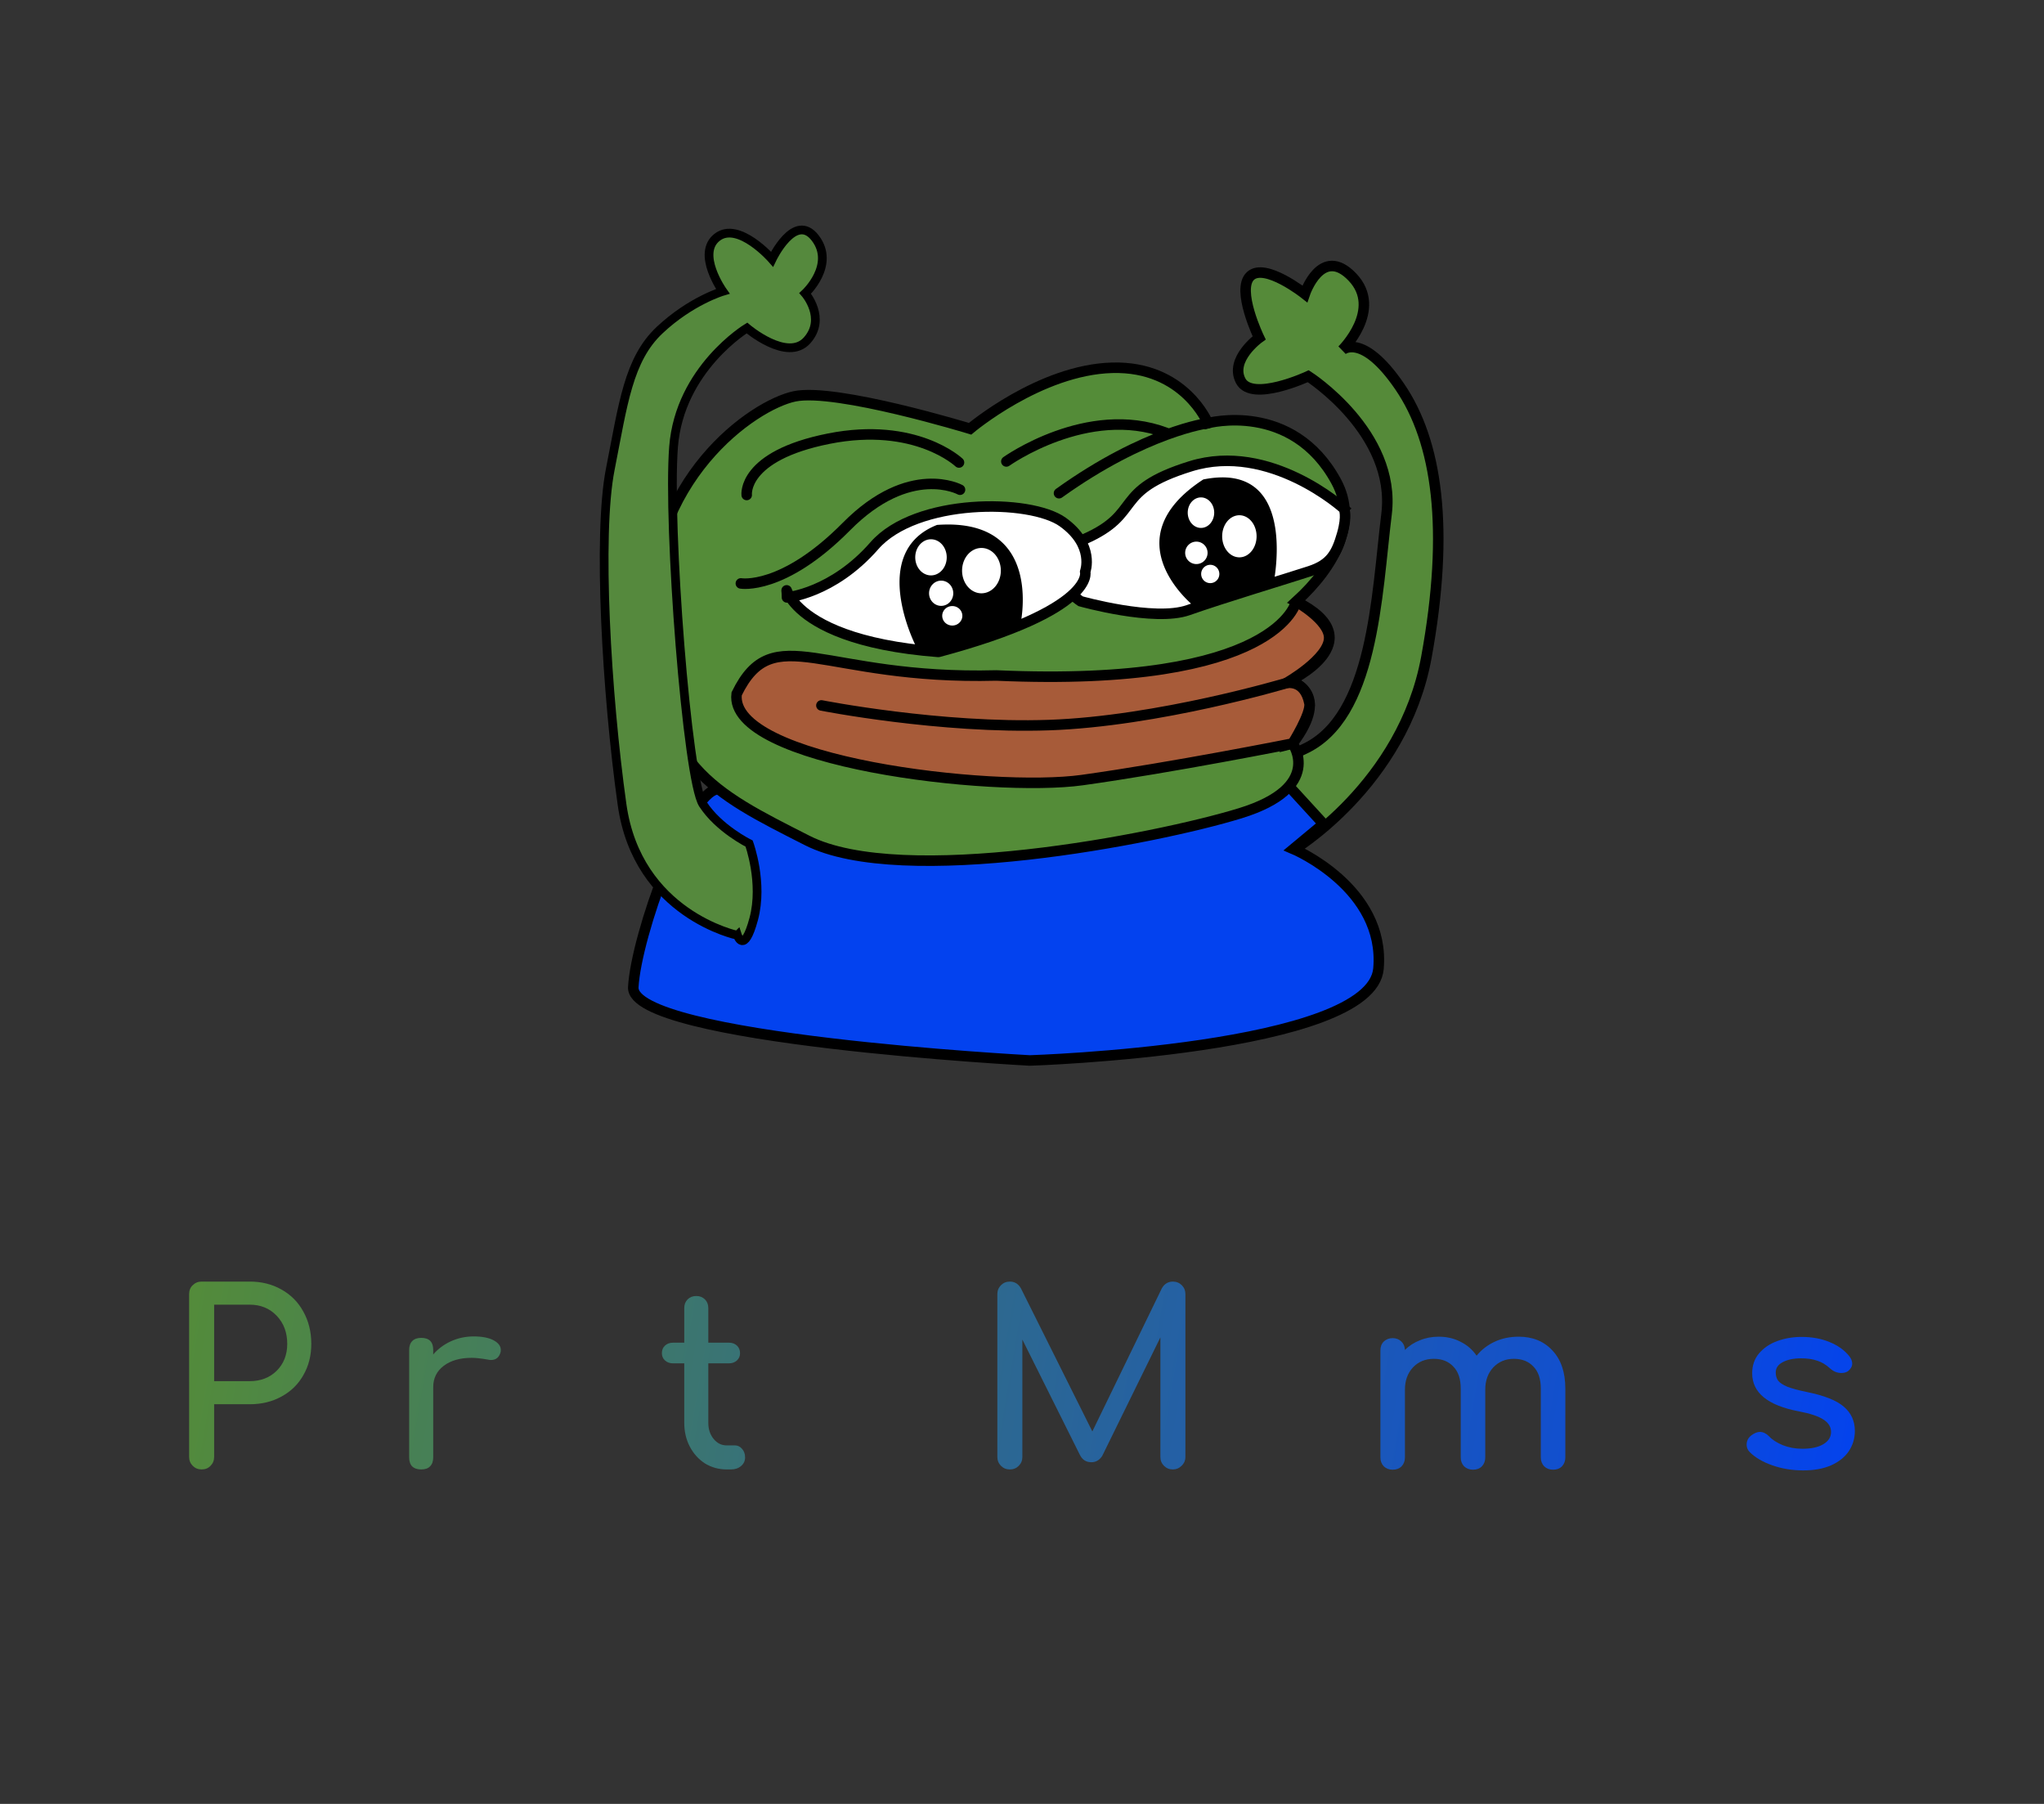 <?xml version="1.0" encoding="UTF-8"?>
<!-- Created with Inkscape (http://www.inkscape.org/) -->
<svg width="544" height="480" version="1.1" viewBox="0 0 544 480" xmlns="http://www.w3.org/2000/svg" xmlns:xlink="http://www.w3.org/1999/xlink"><rect x="0" y="0" width="544" height="480" fill="#333333" stroke="none"/><defs><linearGradient id="linearGradient29222"><stop stop-color="#548c38" offset="0"/><stop stop-color="#0342ef" offset="1"/></linearGradient><linearGradient id="linearGradient29224" x1="47.898" x2="496.1" y1="296.33" y2="372.6" gradientUnits="userSpaceOnUse" xlink:href="#linearGradient29222"/></defs><g transform="matrix(.528 0 0 .528 132.12 53.785)"><path d="m401.02 326.91s55.99-33.063 67.751-97.581 5.584-108.54-13.455-136.37c-19.039-27.835-29.038-18.363-29.038-18.363s20.779-20.477 5.178-36.834c-15.601-16.356-23.977 8.471-23.977 8.471s-20.032-15.871-27.406-9.023 4.383 31.194 4.383 31.194-15 10.779-9.29 21.657c5.71 10.878 34.052-2.328 34.052-2.328s44.509 28.433 39.464 69.501-6.55 102.51-41.687 118.47c-35.137 15.959-5.974 51.21-5.974 51.21z" fill="#558a39" stroke="#000" stroke-width="5.3"/><path d="m416.91 313.38-15.169 12.606s46.483 19.562 42.866 60.357c-3.617 40.795-175.75 46.227-175.75 46.227s-201.3-10.683-199.87-36.934c1.43-26.25 27.488-98.115 42.495-99.8 15.007-1.685 280.42-9.769 280.42-9.769z" fill="#0342ef" stroke="#000" stroke-width="5.3"/><g transform="translate(531.21 .027)"><g><g stroke="#000" stroke-width="5.3"><path d="m-129.89 272.81s16.012 22.118-26.439 35.156c-42.45 13.038-170.59 37.917-218.22 13.706-47.629-24.212-76.691-37.588-78.943-109.76-2.252-72.169 51.757-109.76 72.617-114.07 20.86-4.311 88.424 16.347 88.424 16.347s35.163-29.757 71.635-30.733c36.472-0.976 48.229 27.904 48.229 27.904s42.528-11.396 64.669 29.367c11.071 20.382-0.476 42.594-20.158 60.53 39.565 19.768-3.366 39.988-3.366 39.988s21.817 5.021 1.546 31.568z" fill="#548c38"/><path d="m-128.07 201.25s-8.615 43.575-151.15 37.27c-88.106 2.326-112.33-28.817-130.9 9.259-4.287 34.343 128.73 49.792 174.19 43.453s106.03-18.427 106.03-18.427 9.51-15.106 8.503-20.277c-2.437-12.509-11.801-10.125-11.801-10.125s21.87-12.312 21.746-22.967c-0.104-8.912-16.627-18.187-16.627-18.187z" fill="#a75b39" stroke-linecap="round"/><path d="m-133.19 242.41s-64.386 19.22-119.43 21.106-114.78-9.902-114.78-9.902" fill="#a75b39" stroke-linecap="round"/></g><g fill="none" stroke="#000" stroke-linecap="round" stroke-width="5.3"><path d="m-172.58 111.36s-31.424 4.051-75.053 35.308"/><path d="m-274.17 130.66s40.949-29.252 80.49-14.428"/><path d="m-298.04 131.19s-21.813-20.723-65.637-12.014c-43.824 8.71-41.377 28.385-41.377 28.385"/><path d="m-408 192.13s21.133 3.739 53.207-28.658c32.074-32.396 57.266-18.569 57.266-18.569"/></g><path d="m-104.06 154.44s-37.166-33.772-77.197-21.365-23.828 23.644-53.503 36.721c-29.674 13.077-1.995 31.311-1.995 31.311s37.266 10.497 54.292 4.473 50.656-16.141 61.278-19.636c10.622-3.494 13.5-9.101 16.261-18.678s0.863-12.827 0.863-12.827z" fill="#fff" stroke="#000" stroke-linecap="round" stroke-width="5.3"/><path d="m-384.75 199.18s23.046-2.007 44.041-26.046 78.541-23.722 94.949-11.964c16.408 11.757 11.311 25.074 11.311 25.074s5.891 19.091-73.943 40.4c-84.205-6.45-76.339-42.368-76.359-27.462z" fill="#fff" stroke="#000" stroke-linecap="round" stroke-linejoin="round" stroke-width="5.3"/><path d="m-304.15 162.44c-1.589 0.013-3.243 0.08-4.963 0.205-34.972 13.761-10.709 60.939-10.709 60.939l12.766 3.078 39.777-12.828s12.4-51.794-36.871-51.395zm-8.012 7.439a7.934 9.103 0 0 1 7.934 9.104 7.934 9.103 0 0 1-7.934 9.102 7.934 9.103 0 0 1-7.934-9.102 7.934 9.103 0 0 1 7.934-9.104zm25.438 4.377a9.769 11.427 0 0 1 9.77 11.428 9.769 11.427 0 0 1-9.77 11.426 9.769 11.427 0 0 1-9.768-11.426 9.769 11.427 0 0 1 9.768-11.428zm-20.309 16.473a6.101 6.357 0 0 1 6.102 6.356 6.101 6.357 0 0 1-6.102 6.357 6.101 6.357 0 0 1-6.1-6.357 6.101 6.357 0 0 1 6.1-6.356zm5.609 12.807a5.073 4.908 0 0 1 5.072 4.91 5.073 4.908 0 0 1-5.072 4.908 5.073 4.908 0 0 1-5.074-4.908 5.073 4.908 0 0 1 5.074-4.91z"/><path d="m-165.45 138.69c-2.854 0.017-5.991 0.348-9.44 1.039-47.059 30.622-4.471 64.059-4.471 64.059l39.689-10.713s11.953-54.604-25.779-54.385zm-10.623 10.088a6.671 7.692 0 0 1 6.67 7.691 6.671 7.692 0 0 1-6.67 7.691 6.671 7.692 0 0 1-6.672-7.691 6.671 7.692 0 0 1 6.672-7.691zm19.357 8.99a8.675 10.608 0 0 1 8.674 10.607 8.675 10.608 0 0 1-8.674 10.607 8.675 10.608 0 0 1-8.674-10.607 8.675 10.608 0 0 1 8.674-10.607zm-21.674 13.301a5.646 5.651 0 0 1 5.644 5.65 5.646 5.651 0 0 1-5.644 5.652 5.646 5.651 0 0 1-5.646-5.652 5.646 5.651 0 0 1 5.646-5.65zm7 11.676a4.584 4.618 0 0 1 4.582 4.617 4.584 4.618 0 0 1-4.582 4.619 4.584 4.618 0 0 1-4.584-4.619 4.584 4.618 0 0 1 4.584-4.617z"/></g></g><path d="m121.5 369.48s-50.388-10.403-58.181-65.933c-7.793-55.531-12.451-135.81-5.937-168.87 6.514-33.063 9.146-55.355 24.861-70.153 15.714-14.799 31.866-19.575 31.866-19.575s-13.529-19.048-2.797-27.285c10.732-8.238 27.629 11.093 27.629 11.093s11.5-24.148 21.802-10.615c10.302 13.533-5.091 27.857-5.091 27.857s10.872 12.54 0.93 23.67c-9.942 11.13-30.315-6.229-30.315-6.229s-33.919 20.556-36.982 59.923c-3.063 39.366 6.824 167.7 14.786 180.02 7.963 12.323 23.305 19.87 23.305 19.87s7.22 19.745 2.313 38.012c-4.906 18.266-8.19 8.214-8.19 8.214z" fill="#55893d" stroke="#000" stroke-width="4.4"/></g><g transform="translate(0 31.019)" fill="url(#linearGradient29224)" aria-label="Pirate Memes"><path d="m53.664 359.98q-1.408 0-2.368-0.96t-0.96-2.368v-43.328q0-1.472 0.96-2.368 0.96-0.96 2.368-0.96h12.8q4.736 0 8.448 2.112 3.776 2.112 5.824 5.888 2.112 3.776 2.112 8.576 0 4.672-2.112 8.32-2.048 3.648-5.824 5.696-3.712 2.048-8.448 2.048h-9.472v14.016q0 1.408-0.96 2.368-0.896 0.96-2.368 0.96zm12.8-23.488q4.352 0 7.168-2.752 2.816-2.816 2.816-7.168 0-4.544-2.816-7.488t-7.168-2.944h-9.472v20.352z"/><path d="m93.472 359.98q-1.408 0-2.368-0.896-0.896-0.96-0.896-2.368v-28.48q0-1.472 0.896-2.368 0.96-0.896 2.368-0.896 1.472 0 2.368 0.896t0.896 2.368v28.48q0 1.408-0.896 2.368-0.896 0.896-2.368 0.896zm0-40.704q-1.728 0-3.008-1.216-1.216-1.28-1.216-3.008t1.216-2.944q1.28-1.28 3.008-1.28t2.944 1.28q1.28 1.216 1.28 2.944t-1.28 3.008q-1.216 1.216-2.944 1.216z"/><path d="m126.05 324.59q3.392 0 5.312 1.024t1.92 2.56q0 0.448-0.064 0.64-0.576 2.048-2.56 2.048-0.32 0-0.96-0.128-2.56-0.448-4.16-0.448-4.608 0-7.424 2.112t-2.816 5.696v18.688q0 1.536-0.832 2.368-0.768 0.832-2.368 0.832-1.536 0-2.368-0.768-0.832-0.832-0.832-2.432v-28.608q0-1.536 0.832-2.368t2.368-0.832q3.2 0 3.2 3.2v1.216q1.92-2.24 4.736-3.52t6.016-1.28z"/><path d="m153.31 324.72q4.928 0 8.896 2.368 4.032 2.304 6.336 6.4 2.368 4.032 2.368 9.024v14.272q0 1.408-0.96 2.368-0.896 0.896-2.304 0.896t-2.368-0.896q-0.896-0.96-0.896-2.368v-2.368q-2.24 2.752-5.44 4.288t-6.912 1.536q-4.608 0-8.384-2.304-3.712-2.304-5.888-6.336-2.112-4.096-2.112-9.088t2.304-9.024q2.304-4.096 6.336-6.4 4.096-2.368 9.024-2.368zm0 29.76q3.2 0 5.76-1.536 2.624-1.6 4.096-4.288 1.472-2.752 1.472-6.144t-1.472-6.144-4.096-4.288q-2.56-1.6-5.76-1.6t-5.824 1.6q-2.56 1.536-4.096 4.288-1.472 2.752-1.472 6.144t1.472 6.144q1.536 2.688 4.096 4.288 2.624 1.536 5.824 1.536z"/><path d="m195.55 353.58q1.152 0 1.92 0.896 0.832 0.896 0.832 2.304t-1.088 2.304q-1.024 0.896-2.688 0.896h-1.152q-3.136 0-5.76-1.6-2.56-1.664-4.032-4.48t-1.472-6.336v-15.808h-2.944q-1.344 0-2.176-0.768t-0.832-1.92q0-1.28 0.832-2.048t2.176-0.768h2.944v-9.216q0-1.408 0.896-2.304t2.304-0.896 2.304 0.896 0.896 2.304v9.216h5.44q1.344 0 2.176 0.768t0.832 2.048q0 1.152-0.832 1.92t-2.176 0.768h-5.44v15.808q0 2.56 1.408 4.288t3.456 1.728z"/><path d="m237.73 341.94q0 1.216-0.832 2.048-0.832 0.768-2.112 0.768h-24.32q0.704 4.48 4.032 7.232 3.392 2.752 8.256 2.752 1.92 0 3.968-0.704 2.112-0.704 3.456-1.728 0.896-0.704 2.112-0.704t1.92 0.64q1.152 0.96 1.152 2.176 0 1.152-1.024 1.92-2.176 1.728-5.44 2.816-3.2 1.088-6.144 1.088-5.248 0-9.408-2.24-4.16-2.304-6.528-6.336-2.304-4.032-2.304-9.152t2.176-9.152q2.24-4.096 6.144-6.336 3.968-2.304 8.96-2.304 4.928 0 8.512 2.176t5.504 6.08 1.92 8.96zm-15.936-11.712q-4.672 0-7.616 2.56-2.88 2.56-3.648 6.848h21.312q-0.576-4.288-3.2-6.848t-6.848-2.56z"/><path d="m312.16 310q1.408 0 2.368 0.96t0.96 2.368v43.328q0 1.408-1.024 2.368-0.96 0.96-2.304 0.96-1.408 0-2.368-0.96t-0.96-2.368v-31.808l-15.488 31.552q-1.088 1.664-2.88 1.664-2.112 0-3.072-1.984l-15.296-30.656v31.232q0 1.408-0.96 2.368t-2.368 0.96-2.368-0.96-0.96-2.368v-43.328q0-1.408 0.96-2.368t2.368-0.96q1.92 0 2.944 1.792l19.008 38.08 18.496-38.08q1.024-1.792 2.944-1.792z"/><path d="m359.07 341.94q0 1.216-0.832 2.048-0.832 0.768-2.112 0.768h-24.32q0.704 4.48 4.032 7.232 3.392 2.752 8.256 2.752 1.92 0 3.968-0.704 2.112-0.704 3.456-1.728 0.896-0.704 2.112-0.704t1.92 0.64q1.152 0.96 1.152 2.176 0 1.152-1.024 1.92-2.176 1.728-5.44 2.816-3.2 1.088-6.144 1.088-5.248 0-9.408-2.24-4.16-2.304-6.528-6.336-2.304-4.032-2.304-9.152t2.176-9.152q2.24-4.096 6.144-6.336 3.968-2.304 8.96-2.304 4.928 0 8.512 2.176t5.504 6.08 1.92 8.96zm-15.936-11.712q-4.672 0-7.616 2.56-2.88 2.56-3.648 6.848h21.312q-0.576-4.288-3.2-6.848t-6.848-2.56z"/><path d="m404.19 324.66q5.568 0 8.96 3.648 3.456 3.648 3.456 10.176v18.304q0 1.408-0.896 2.368-0.896 0.896-2.368 0.896-1.408 0-2.368-0.896-0.896-0.96-0.896-2.368v-18.304q0-3.904-1.984-5.888-1.92-2.048-5.184-2.048-3.328 0-5.504 2.304-2.112 2.304-2.112 5.888v18.048q0 1.408-0.896 2.368-0.896 0.896-2.368 0.896-1.408 0-2.368-0.896-0.896-0.96-0.896-2.368v-18.304q0-3.904-1.984-5.888-1.92-2.048-5.184-2.048-3.392 0-5.568 2.304-2.112 2.304-2.112 5.888v18.048q0 1.408-0.896 2.368-0.896 0.896-2.368 0.896-1.408 0-2.368-0.896-0.896-0.96-0.896-2.368v-28.48q0-1.472 0.896-2.368 0.96-0.896 2.368-0.896t2.304 0.896q0.896 0.832 0.96 2.24 1.664-1.664 3.968-2.56 2.304-0.96 4.992-0.96 3.264 0 5.824 1.344 2.624 1.28 4.288 3.712 1.92-2.368 4.8-3.712t6.4-1.344z"/><path d="m458.85 341.94q0 1.216-0.832 2.048-0.832 0.768-2.112 0.768h-24.32q0.704 4.48 4.032 7.232 3.392 2.752 8.256 2.752 1.92 0 3.968-0.704 2.112-0.704 3.456-1.728 0.896-0.704 2.112-0.704t1.92 0.64q1.152 0.96 1.152 2.176 0 1.152-1.024 1.92-2.176 1.728-5.44 2.816-3.2 1.088-6.144 1.088-5.248 0-9.408-2.24-4.16-2.304-6.528-6.336-2.304-4.032-2.304-9.152t2.176-9.152q2.24-4.096 6.144-6.336 3.968-2.304 8.96-2.304 4.928 0 8.512 2.176t5.504 6.08 1.92 8.96zm-15.936-11.712q-4.672 0-7.616 2.56-2.88 2.56-3.648 6.848h21.312q-0.576-4.288-3.2-6.848t-6.848-2.56z"/><path d="m479.9 360.24q-4.352 0-8.192-1.344t-6.016-3.52q-0.832-0.832-0.832-1.984 0-1.536 1.28-2.496 1.216-0.896 2.24-0.896 1.28 0 2.432 1.152 1.216 1.344 3.648 2.368 2.432 0.96 5.184 0.96 3.648 0 5.632-1.216 2.048-1.216 2.048-3.264 0-1.984-1.984-3.264-1.984-1.344-6.72-2.24-12.288-2.368-12.288-10.112 0-3.136 1.856-5.312t4.864-3.264 6.4-1.088q4.16 0 7.424 1.344 3.328 1.344 5.248 3.712 0.832 1.024 0.832 2.048 0 1.088-1.088 1.984-0.704 0.512-1.792 0.512-1.664 0-3.008-1.216-1.6-1.472-3.392-2.048-1.792-0.64-4.352-0.64-2.944 0-4.864 1.024-1.856 0.96-1.856 2.752 0 1.28 0.64 2.176 0.64 0.832 2.432 1.6 1.792 0.704 5.184 1.408 6.976 1.408 9.856 3.904 2.944 2.496 2.944 6.464 0 2.944-1.6 5.376-1.6 2.368-4.736 3.776-3.072 1.344-7.424 1.344z"/></g></svg>
